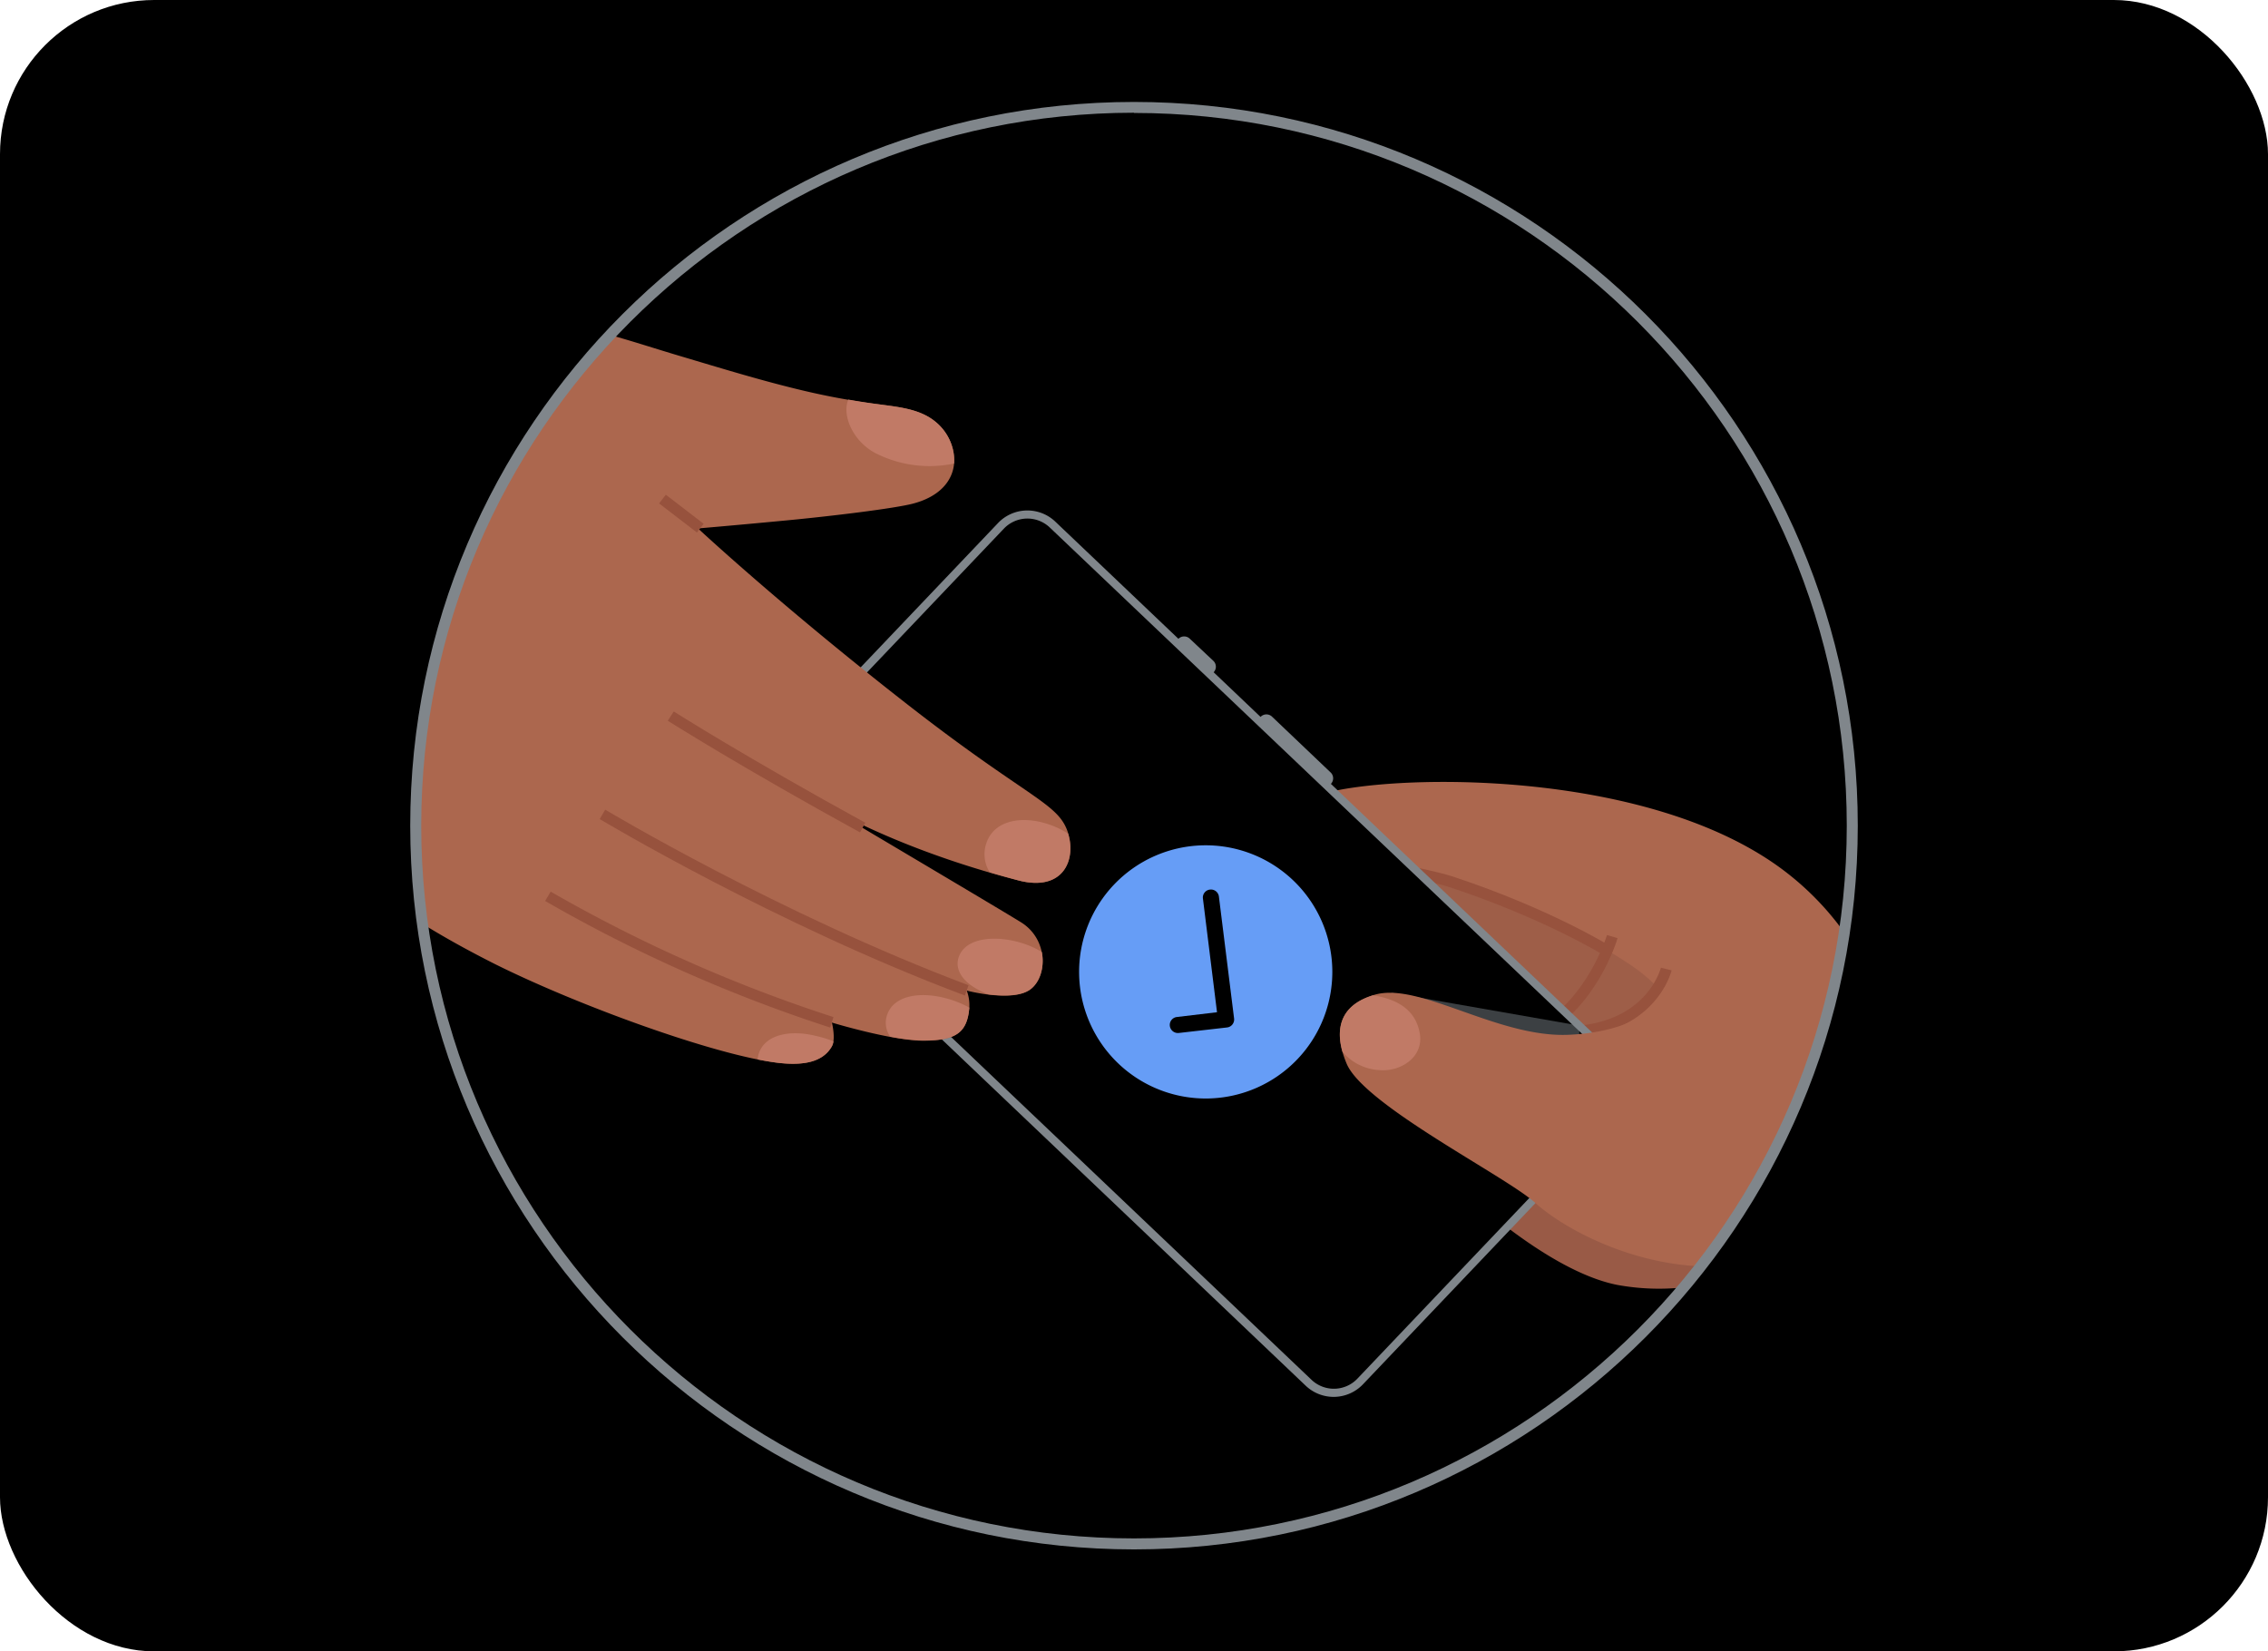 <svg xmlns="http://www.w3.org/2000/svg" viewBox="0 0 412 300"><defs><style>.cls-1,.cls-4{fill:#995a46;}.cls-2{fill:#97523d;}.cls-3{fill:#ac674e;}.cls-4{opacity:0.7;}.cls-5{fill:#3c4043;}.cls-6{fill:#80868b;}.cls-7{fill:#669df6;}.cls-8{fill:#c17a66;}</style></defs><g id="Frame_3_-_Dark" data-name="Frame 3 - Dark"><rect width="412" height="300" rx="28"/><path class="cls-1" d="M274.65,200s-39.9-13.35-45.25-12-5.72,7.48,1.35,12.55S264,215.05,265,215.7s16,15.17,28.75,17.72a42,42,0,0,0,12.15.45,130.39,130.39,0,0,0,17.78-27.54c-11.37-3.82-25.92-5.75-25.92-5.75Z"/><path class="cls-2" d="M265.91,216.2l-1.73-1c.57-1,3.47-6,3.73-6.42l1.67,1.11-.84-.55.84.55C269.38,210.19,267.22,213.92,265.91,216.2Z"/><path class="cls-3" d="M323.23,157.54c-23.28-16.86-64.68-17-80.13-14-15.75,3.05-4.88,11.87-4.88,11.87-9.57-1.13-15.35,1.31-15.84,5.6-.52,4.47,7.15,8,7.15,8s-3.66.44-5.52,1.71c-2.11,1.44-3.13,5.13-.29,8.64s21.16,9.48,21.16,9.48,44,24.19,71.65,30.6a129.58,129.58,0,0,0,18.52-50A52.21,52.21,0,0,0,323.23,157.54Z"/><path class="cls-4" d="M238.22,155.38a160.16,160.16,0,0,1,26.29,5.05c11.33,3.08,26.21,11,32.36,15.33a27.81,27.81,0,0,1,3.61,3c.47.48.92.77.75,1.48a2.9,2.9,0,0,1-1.23,1.59c-.68.49-1.48.84-2.12,1.4-.31.27-.57.59-.89.86a6.7,6.7,0,0,1-.94.63c-5.91,3.67-10.92,8.77-17.17,11.82a16.18,16.18,0,0,1-6.59,1.84,4.37,4.37,0,0,1-2.41-.69c-1.14-.54-2.39-.9-3.57-1.34q-5.78-2.15-11.58-4.22c-3.26-1.15-6.52-2.3-9.82-3.35h0s-18.25-5.88-21.16-9.48-1.82-7.2.29-8.64c1.86-1.27,5.52-1.71,5.52-1.71s-7.67-3.48-7.15-8C222.87,156.69,228.65,154.25,238.22,155.38Z"/><path class="cls-2" d="M284.4,188.4A36.83,36.83,0,0,1,271.57,186l.76-1.84c.1,0,9.54,3.85,18.29,1.5,9.14-2.45,11-9.56,11.1-9.86l1.94.48c-.08.35-2.2,8.54-12.52,11.31A26.06,26.06,0,0,1,284.4,188.4Z"/><path class="cls-2" d="M279.73,188.5l-.93-1.77c9.54-5,13.09-16.74,13.12-16.86l1.92.56C293.69,171,290,183.12,279.73,188.5Z"/><path class="cls-2" d="M280.88,186.8c-15-8.46-52.67-17.15-53-17.24l.45-1.95c1.55.36,38.32,8.85,53.58,17.45Z"/><path class="cls-2" d="M291.4,173.57c-.11-.07-10.88-6.72-28.11-12.41-5.36-1.77-26.39-5.32-26.6-5.35l.33-2c.87.15,21.39,3.61,26.89,5.43,17.49,5.77,28.44,12.54,28.55,12.61Z"/><rect x="174.67" y="95.14" width="80.56" height="155.16" rx="5.97" transform="translate(-58.35 209.36) rotate(-46.42)"/><polygon class="cls-5" points="252.91 180.37 286.87 186.32 287.11 210.3 248.27 182.3 252.91 180.37"/><path class="cls-6" d="M220.41,120.05l-4.26-4a1.47,1.47,0,0,0-2.08,0L191.7,94.76a7.36,7.36,0,0,0-10.39.25l-46.64,49a7.36,7.36,0,0,0,.26,10.4L237.2,251.75a7.36,7.36,0,0,0,10.39-.26l46.64-49a7.37,7.37,0,0,0-.26-10.4l-52.2-49.68a1.47,1.47,0,0,0-.05-2.08l-10.65-10.14a1.47,1.47,0,0,0-2.08.05l-8.52-8.11A1.47,1.47,0,0,0,220.41,120.05ZM293,193.15a5.89,5.89,0,0,1,.2,8.32l-46.63,49a5.89,5.89,0,0,1-8.32.2L135.94,153.35a5.9,5.9,0,0,1-.21-8.32l46.64-49a5.9,5.9,0,0,1,8.32-.21Z"/><path class="cls-7" d="M235.67,192.44a23,23,0,1,1-.8-32.55A23,23,0,0,1,235.67,192.44Z"/><path d="M219.79,161.61a1.45,1.45,0,0,0-1.27,1.62l2.56,20.66-7.3.87a1.45,1.45,0,0,0-1.27,1.62,1.48,1.48,0,0,0,1.63,1.28l8.74-1a1.44,1.44,0,0,0,1-.55,1.47,1.47,0,0,0,.3-1.09l-2.75-22.09A1.46,1.46,0,0,0,219.79,161.61Z"/><path class="cls-3" d="M301.87,181.69s-4.1,5.75-16.94,6.3-27-9.58-35.12-7.3c-6.8,1.91-7.58,6.83-5.18,12.55,3.16,7.52,28.81,20.39,34.21,25.24,5.69,5.12,17.67,11.11,30.2,11.57A129.92,129.92,0,0,0,334,175.65C325.1,170.37,311,172,301.87,181.69Z"/><path class="cls-8" d="M250.51,194.4c3.75.37,8-2.19,7.44-6.42-.64-4.43-4-6.45-8.53-7.16-5.58,1.72-6.86,5.59-5.56,10.24A9.42,9.42,0,0,0,250.51,194.4Z"/><path class="cls-3" d="M141.32,193.08c4.6.54,8.17-.1,9.8-3,.75-1.36,0-4.31,0-4.31s11,3.34,16.73,3.3,7.58-1.47,8.14-5.19a7.56,7.56,0,0,0-.37-3.92s8.26,2.18,11.5-.17,3.33-9.14-1.63-12.23c-3.65-2.27-28.55-17-35.45-21.12-1.18-.67-1.79-1.06-1.79-1.06l1.79,1.06c4.34,2.47,16.47,8.74,35,13.52,8.35,2.16,10.7-4.11,8.81-9.14s-7.57-6.13-28.91-22.77C141.8,110,126.8,96,126.8,96s5.89-.49,16.09-1.46c7.9-.75,19.61-2.15,23.05-3.07,9.51-2.56,8.81-11,3.8-15-2.76-2.17-6.49-2.52-10-3A130.65,130.65,0,0,1,146.09,71c-7.64-1.8-15.18-4.13-22.65-6.35-4.31-1.28-8.43-2.64-12.67-3.81a130.5,130.5,0,0,0-34,107c4.24,2.63,8.59,5,13,7.23C105.11,182.73,130,191.73,141.32,193.08Z"/><rect class="cls-2" x="122.78" y="88.96" width="2" height="8.67" transform="translate(-25.62 134.61) rotate(-52.46)"/><path class="cls-2" d="M175.28,180.86c-34.46-12.94-66-31.87-66.34-32.06l1-1.71c.32.19,31.73,19,66,31.9Z"/><path class="cls-2" d="M150.83,186.68a270.09,270.09,0,0,1-51.8-23l1-1.7a269,269,0,0,0,51.37,22.79Z"/><path class="cls-8" d="M179.09,153.47a6.12,6.12,0,0,0,.71,5c1.74.52,3.48,1,5.22,1.47,8,2.07,10.48-3.6,9-8.5a16,16,0,0,0-4.58-2C184.86,148.24,180.27,149.31,179.09,153.47Z"/><path class="cls-8" d="M159.56,82.58a21.67,21.67,0,0,0,13.75,1.63,9.06,9.06,0,0,0-3.57-7.75c-2.76-2.17-6.49-2.52-10-3-1.88-.24-3.76-.54-5.64-.87C152.85,75.62,155.15,80.58,159.56,82.58Z"/><path class="cls-8" d="M174.28,173.57c-1.13,2.59.73,5.36,5.29,7.08,2.59.32,5.81.37,7.57-.9s2.65-4.09,2.12-6.79a14.91,14.91,0,0,0-2.63-1.29C182,169.91,175.86,169.94,174.28,173.57Z"/><path class="cls-8" d="M161.17,184.32a4.41,4.41,0,0,0,.53,4,34.67,34.67,0,0,0,6.17.7c5.76,0,7.58-1.47,8.14-5.19,0-.27.06-.53.08-.77a18,18,0,0,0-4.52-1.77C167,180.13,162.39,180.87,161.17,184.32Z"/><path class="cls-8" d="M137.84,191.39a4.58,4.58,0,0,0-.21,1.08c1.35.27,2.59.47,3.69.61,4.6.54,8.17-.1,9.8-3a2.64,2.64,0,0,0,.28-.9,19.88,19.88,0,0,0-3.24-1C143.56,187.05,139,187.91,137.84,191.39Z"/><path class="cls-2" d="M156.23,151.22c-21.56-11.82-34.78-20.2-34.92-20.28l1.08-1.69c.13.08,13.3,8.43,34.8,20.22Z"/><path class="cls-6" d="M206,281.48c-72.5,0-131.48-59-131.48-131.48S133.5,18.52,206,18.52,337.48,77.5,337.48,150,278.5,281.48,206,281.48Zm0-261C134.61,20.52,76.52,78.61,76.52,150S134.61,279.48,206,279.48,335.48,221.39,335.48,150,277.39,20.52,206,20.52Z"/></g></svg>
